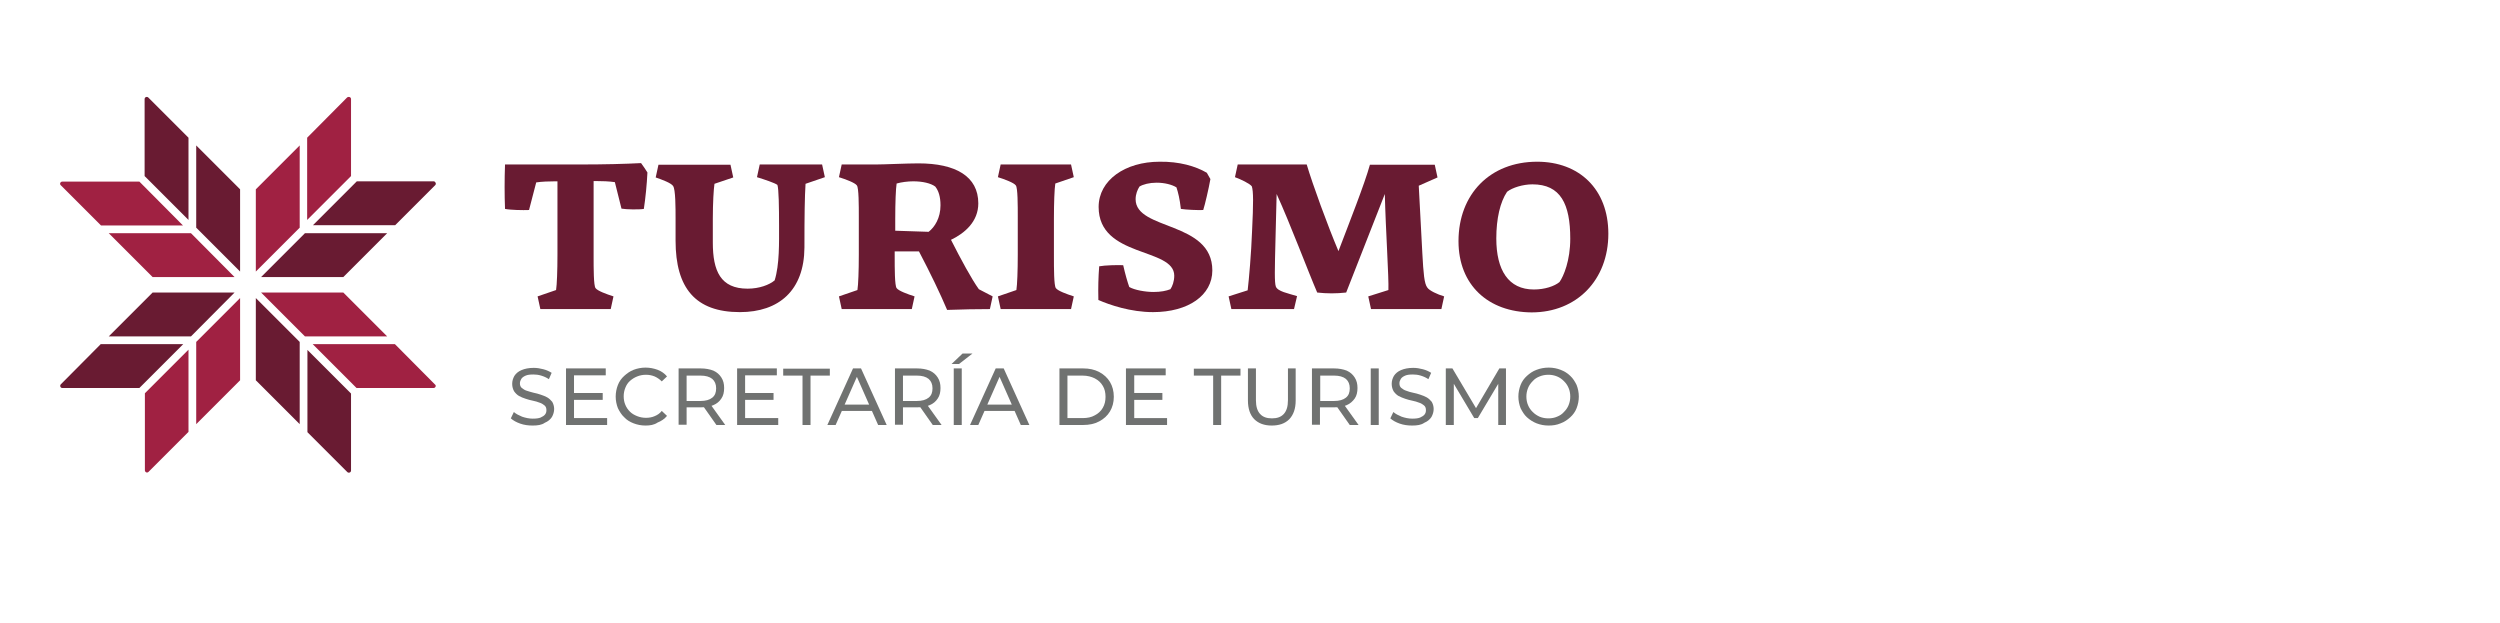 <?xml version="1.0" encoding="utf-8"?>
<!-- Generator: Adobe Illustrator 25.4.1, SVG Export Plug-In . SVG Version: 6.00 Build 0)  -->
<svg version="1.1" id="Capa_1" xmlns="http://www.w3.org/2000/svg" xmlns:xlink="http://www.w3.org/1999/xlink" x="0px" y="0px"
	 viewBox="0 0 905.9 225.9" style="enable-background:new 0 0 905.9 225.9;" xml:space="preserve">
<style type="text/css">
	.st0{fill:#691B32;}
	.st1{fill:#707271;}
	.st2{fill:#A02142;}
</style>
<g>
	<g>
		<path class="st0" d="M201.5,105.1c0.3-1.9,0.5-7,0.5-12.8V65.7h-0.7c-2.4,0-5,0.1-7,0.4l-2.6,10c-2.2,0.1-6.8,0-8.7-0.4
			c-0.2-5.1-0.2-10.7,0-16.1h27.1c9,0,16.4-0.2,22.2-0.5c0.7,1,1.8,2.5,2.3,3.4c-0.2,4.3-0.7,9.3-1.3,13.2c-1.8,0.3-6.4,0.2-8.1-0.1
			l-2.4-9.6c-2-0.3-4.6-0.4-7-0.4h-0.7V93c0,4.2,0,10.5,0.7,11.4c0.7,1,4,2.2,6.5,3l-1,4.6h-25.5l-1-4.6L201.5,105.1z"/>
		<path class="st0" d="M268.1,113.1c-16.1,0-23.3-8.7-23.3-25.9v-7.9c0-4,0-10.7-0.9-11.9c-0.7-1.1-4-2.3-6.3-3.1l1-4.6h26.1l1,4.6
			l-6.8,2.3c-0.3,1.9-0.6,7-0.6,12.7v8.6c0,10.3,2.8,16.7,12.6,16.7c4.3,0,7.9-1.4,9.8-3c1.8-5.7,1.6-13.8,1.6-19.9
			c0-6.4-0.1-13.4-0.6-14.7c-0.9-0.7-4.8-2-7.4-2.8l1-4.6h22.6l1,4.6l-7,2.4c-0.3,4.8-0.4,11.3-0.4,23.1
			C291.4,105.2,282.3,113.1,268.1,113.1z"/>
		<path class="st0" d="M310.7,105.1c0.3-1.9,0.5-7,0.5-12.8V78.6c0-4.2,0-10.5-0.7-11.4c-0.7-1-4-2.2-6.5-3l1-4.6h12.5
			c2.8,0,11.3-0.4,15.3-0.4c13.5,0,21.7,4.7,21.7,14.5c0,6.6-4.9,10.8-9.9,13.2c3.6,7.1,7.5,14.3,10.1,17.9l5,2.6l-1,4.6
			c-5.1,0-9.5,0.1-15.5,0.3c-2.5-5.9-6-13.2-10.2-21.2h-8.8V93c0,4.2,0,10.5,0.7,11.4c0.7,1,4,2.2,6.5,3l-1,4.6H305l-1-4.6
			L310.7,105.1z M324.3,83.6l12.2,0.4c2.2-1.7,4.3-5,4.3-9.6c0-3.1-0.7-5.3-1.9-6.8c-1.6-1.2-4.6-1.9-8-1.9c-1.9,0-4.3,0.3-6,0.8
			c-0.3,1.9-0.5,7-0.5,12.8V83.6z"/>
		<path class="st0" d="M368.3,105.1c0.3-1.9,0.5-7,0.5-12.8V78.6c0-4.2,0-10.5-0.7-11.4c-0.7-1-4-2.2-6.5-3l1-4.6h25.5l1,4.6
			l-6.7,2.3c-0.3,1.9-0.5,7-0.5,12.8V93c0,4.2,0,10.5,0.7,11.4c0.7,1,4,2.2,6.5,3l-1,4.6h-25.5l-1-4.6L368.3,105.1z"/>
		<path class="st0" d="M437.3,62.6l1.3,2.3c-0.6,3.4-2,9.4-2.6,11.2c-1.7,0.1-6.3-0.1-8.1-0.4c-0.4-3.6-1-6-1.6-7.8
			c-1.6-1-4.3-1.7-7.2-1.7c-2.6,0-4.9,0.6-6.2,1.4c-0.7,1.1-1.4,2.7-1.4,4.6c0,11.4,27.8,7.8,27.8,25.8c0,9-8.7,15.1-21.5,15.1
			c-8.1,0-15.7-2.6-19.8-4.4v-0.4c-0.1-4,0-7.9,0.3-11.8c2.1-0.4,6.8-0.5,8.7-0.4c0.8,3.5,1.5,5.9,2.2,7.9c1.9,1.1,5.8,1.8,8.8,1.8
			c2.6,0,4.6-0.4,6.1-1c0.7-1,1.4-2.8,1.4-4.9c0-10.3-27.4-6.4-27.4-24.9c0-9.7,9.6-16.4,22.1-16.4
			C427.3,58.5,433.2,60.2,437.3,62.6z"/>
		<path class="st0" d="M468.9,112h-22.7l-1-4.6l6.9-2.2c0.5-4.2,1.3-13.4,1.6-21.5c0.5-10.2,0.5-14.4-0.1-16.2
			c-0.8-1-3.9-2.5-6.1-3.3l1-4.6h25C475.7,67,481,81.5,485,91c4-10.5,9.5-24.4,11.4-31.3h23.5l1,4.6l-6.8,3l1.3,24.5
			c0.4,7.3,0.7,11,1.8,12.4c0.7,1.1,3.7,2.5,6.1,3.2l-1,4.6h-25.5l-1-4.6l7.3-2.3c0.2-4.3-1-22-1.3-34.8l-14,35.7
			c-3.5,0.4-7.1,0.4-10.5,0c-3.2-7.4-9.8-25-14.7-35.7l-0.4,15.9c-0.3,11.7-0.4,16.1,0.1,17.6c0.6,1.8,4.5,2.5,7.7,3.5L468.9,112z"
			/>
		<path class="st0" d="M528.5,87.4c0-17.1,11.5-28.8,28.5-28.8c15.2,0,25.8,9.9,25.8,26.1c0,16.7-11.4,28.5-27.8,28.5
			C539.3,113.1,528.5,103.3,528.5,87.4z M565.1,102.2c1.5-2.1,3.9-7.8,3.9-15.7c0-12.6-3.5-19.7-13.7-19.7c-3.5,0-7.3,1.2-9.2,2.7
			c-2.5,3.7-3.9,9.7-3.9,16.9c0,11.5,4.4,18.5,13.6,18.5C559.8,104.9,563.3,103.7,565.1,102.2z"/>
	</g>
	<g>
		<path class="st1" d="M193,154.2c-1.6,0-3.1-0.2-4.5-0.7c-1.4-0.5-2.5-1.1-3.4-1.9l1.1-2.3c0.8,0.7,1.8,1.2,3,1.7
			c1.2,0.4,2.5,0.7,3.8,0.7c1.2,0,2.2-0.1,2.9-0.4c0.7-0.3,1.3-0.7,1.6-1.1c0.4-0.5,0.5-1,0.5-1.6c0-0.7-0.2-1.3-0.7-1.7
			c-0.5-0.4-1.1-0.8-1.8-1c-0.7-0.3-1.5-0.5-2.4-0.7c-0.9-0.2-1.8-0.4-2.6-0.7c-0.9-0.3-1.7-0.6-2.4-1c-0.7-0.4-1.3-1-1.8-1.7
			c-0.4-0.7-0.7-1.6-0.7-2.7c0-1.1,0.3-2,0.8-2.9c0.6-0.9,1.4-1.6,2.6-2.1c1.2-0.5,2.6-0.8,4.4-0.8c1.2,0,2.4,0.2,3.5,0.5
			c1.2,0.3,2.2,0.8,3,1.3l-1,2.3c-0.9-0.6-1.8-1-2.8-1.3c-1-0.3-1.9-0.4-2.8-0.4c-1.2,0-2.1,0.1-2.8,0.4c-0.7,0.3-1.3,0.7-1.6,1.2
			c-0.3,0.5-0.5,1-0.5,1.6c0,0.7,0.2,1.3,0.7,1.7s1.1,0.8,1.8,1s1.5,0.5,2.4,0.7c0.9,0.2,1.8,0.4,2.6,0.7c0.9,0.3,1.7,0.6,2.4,1
			c0.7,0.4,1.3,1,1.8,1.6c0.4,0.7,0.7,1.6,0.7,2.6c0,1-0.3,2-0.8,2.9c-0.6,0.9-1.4,1.6-2.6,2.1C196.3,154,194.8,154.2,193,154.2z"/>
		<path class="st1" d="M208.1,151.5h11.9v2.5h-14.9v-20.5h14.4v2.5h-11.5V151.5z M207.9,142.4h10.5v2.5h-10.5V142.4z"/>
		<path class="st1" d="M233.9,154.2c-1.6,0-3-0.3-4.3-0.8c-1.3-0.5-2.5-1.2-3.4-2.2c-1-0.9-1.7-2.1-2.3-3.3
			c-0.5-1.3-0.8-2.7-0.8-4.2c0-1.5,0.3-2.9,0.8-4.2c0.5-1.3,1.3-2.4,2.3-3.3c1-0.9,2.1-1.7,3.4-2.2c1.3-0.5,2.8-0.8,4.3-0.8
			c1.6,0,3,0.3,4.4,0.8c1.3,0.5,2.5,1.3,3.4,2.4l-1.9,1.8c-0.8-0.8-1.7-1.4-2.6-1.8c-1-0.4-2-0.6-3.1-0.6c-1.2,0-2.2,0.2-3.2,0.6
			c-1,0.4-1.8,0.9-2.6,1.6s-1.3,1.5-1.7,2.5c-0.4,1-0.6,2-0.6,3.1c0,1.1,0.2,2.2,0.6,3.1c0.4,1,1,1.8,1.7,2.5s1.6,1.2,2.6,1.6
			c1,0.4,2.1,0.6,3.2,0.6c1.1,0,2.2-0.2,3.1-0.6c1-0.4,1.9-1,2.6-1.9l1.9,1.8c-0.9,1.1-2.1,1.9-3.4,2.4
			C237,154,235.5,154.2,233.9,154.2z"/>
		<path class="st1" d="M245.9,154v-20.5h8c1.8,0,3.3,0.3,4.6,0.8c1.3,0.6,2.2,1.4,2.9,2.5c0.7,1.1,1,2.3,1,3.8c0,1.5-0.3,2.8-1,3.8
			c-0.7,1.1-1.7,1.9-2.9,2.4c-1.3,0.6-2.8,0.8-4.6,0.8h-6.4l1.3-1.3v7.6H245.9z M248.8,146.7l-1.3-1.4h6.3c1.9,0,3.3-0.4,4.3-1.2
			c1-0.8,1.4-1.9,1.4-3.4s-0.5-2.6-1.4-3.4c-1-0.8-2.4-1.2-4.3-1.2h-6.3l1.3-1.5V146.7z M259.6,154l-5.2-7.4h3.1l5.3,7.4H259.6z"/>
		<path class="st1" d="M270.1,151.5H282v2.5h-14.9v-20.5h14.4v2.5h-11.5V151.5z M269.8,142.4h10.5v2.5h-10.5V142.4z"/>
		<path class="st1" d="M290.8,154v-17.9h-7v-2.5h16.9v2.5h-7V154H290.8z"/>
		<path class="st1" d="M299.8,154l9.3-20.5h2.9l9.3,20.5h-3.1l-8.3-18.8h1.2l-8.3,18.8H299.8z M303.8,148.9l0.8-2.3h11.5l0.8,2.3
			H303.8z"/>
		<path class="st1" d="M324.3,154v-20.5h8c1.8,0,3.3,0.3,4.6,0.8c1.3,0.6,2.2,1.4,2.9,2.5c0.7,1.1,1,2.3,1,3.8c0,1.5-0.3,2.8-1,3.8
			c-0.7,1.1-1.7,1.9-2.9,2.4c-1.3,0.6-2.8,0.8-4.6,0.8h-6.4l1.3-1.3v7.6H324.3z M327.2,146.7l-1.3-1.4h6.3c1.9,0,3.3-0.4,4.3-1.2
			c1-0.8,1.4-1.9,1.4-3.4s-0.5-2.6-1.4-3.4c-1-0.8-2.4-1.2-4.3-1.2h-6.3l1.3-1.5V146.7z M338,154l-5.2-7.4h3.1l5.3,7.4H338z"/>
		<path class="st1" d="M344.8,131.9l4-3.8h3.6l-4.9,3.8H344.8z M345.6,154v-20.5h2.9V154H345.6z"/>
		<path class="st1" d="M351.5,154l9.3-20.5h2.9L373,154h-3.1l-8.3-18.8h1.2l-8.3,18.8H351.5z M355.5,148.9l0.8-2.3h11.5l0.8,2.3
			H355.5z"/>
		<path class="st1" d="M383.9,154v-20.5h8.6c2.2,0,4.1,0.4,5.8,1.3c1.7,0.9,3,2.1,3.9,3.6c0.9,1.5,1.4,3.3,1.4,5.4
			c0,2-0.5,3.8-1.4,5.3c-0.9,1.5-2.2,2.7-3.9,3.6c-1.7,0.9-3.6,1.3-5.8,1.3H383.9z M386.8,151.5h5.5c1.7,0,3.2-0.3,4.4-1
			c1.2-0.6,2.2-1.5,2.9-2.7c0.7-1.2,1-2.5,1-4c0-1.5-0.3-2.9-1-4c-0.7-1.2-1.6-2-2.9-2.7c-1.2-0.6-2.7-1-4.4-1h-5.5V151.5z"/>
		<path class="st1" d="M411,151.5h11.9v2.5h-14.9v-20.5h14.4v2.5H411V151.5z M410.7,142.4h10.5v2.5h-10.5V142.4z"/>
		<path class="st1" d="M439.6,154v-17.9h-7v-2.5h16.9v2.5h-7V154H439.6z"/>
		<path class="st1" d="M460.8,154.2c-2.7,0-4.8-0.8-6.3-2.3c-1.5-1.5-2.3-3.8-2.3-6.8v-11.6h2.9V145c0,2.3,0.5,3.9,1.5,5
			c1,1.1,2.4,1.6,4.3,1.6c1.9,0,3.3-0.5,4.3-1.6c1-1.1,1.5-2.7,1.5-5v-11.5h2.8v11.6c0,3-0.8,5.2-2.3,6.8
			C465.6,153.5,463.5,154.2,460.8,154.2z"/>
		<path class="st1" d="M475.4,154v-20.5h8c1.8,0,3.3,0.3,4.6,0.8c1.3,0.6,2.2,1.4,2.9,2.5c0.7,1.1,1,2.3,1,3.8c0,1.5-0.3,2.8-1,3.8
			s-1.7,1.9-2.9,2.4c-1.3,0.6-2.8,0.8-4.6,0.8h-6.4l1.3-1.3v7.6H475.4z M478.4,146.7l-1.3-1.4h6.3c1.9,0,3.3-0.4,4.3-1.2
			c1-0.8,1.4-1.9,1.4-3.4s-0.5-2.6-1.4-3.4c-1-0.8-2.4-1.2-4.3-1.2h-6.3l1.3-1.5V146.7z M489.1,154l-5.2-7.4h3.1l5.3,7.4H489.1z"/>
		<path class="st1" d="M496.7,154v-20.5h2.9V154H496.7z"/>
		<path class="st1" d="M511.7,154.2c-1.6,0-3.1-0.2-4.5-0.7c-1.4-0.5-2.5-1.1-3.4-1.9l1.1-2.3c0.8,0.7,1.8,1.2,3,1.7
			c1.2,0.4,2.5,0.7,3.8,0.7c1.2,0,2.2-0.1,2.9-0.4c0.7-0.3,1.3-0.7,1.6-1.1c0.4-0.5,0.5-1,0.5-1.6c0-0.7-0.2-1.3-0.7-1.7
			c-0.5-0.4-1.1-0.8-1.8-1c-0.7-0.3-1.5-0.5-2.4-0.7c-0.9-0.2-1.8-0.4-2.6-0.7s-1.7-0.6-2.4-1c-0.7-0.4-1.3-1-1.8-1.7
			c-0.4-0.7-0.7-1.6-0.7-2.7c0-1.1,0.3-2,0.8-2.9c0.6-0.9,1.4-1.6,2.6-2.1c1.2-0.5,2.6-0.8,4.4-0.8c1.2,0,2.4,0.2,3.5,0.5
			c1.2,0.3,2.2,0.8,3,1.3l-1,2.3c-0.9-0.6-1.8-1-2.8-1.3c-1-0.3-1.9-0.4-2.8-0.4c-1.2,0-2.1,0.1-2.8,0.4c-0.7,0.3-1.3,0.7-1.6,1.2
			c-0.3,0.5-0.5,1-0.5,1.6c0,0.7,0.2,1.3,0.7,1.7s1.1,0.8,1.8,1c0.7,0.3,1.5,0.5,2.4,0.7c0.9,0.2,1.8,0.4,2.6,0.7
			c0.9,0.3,1.7,0.6,2.4,1s1.3,1,1.8,1.6c0.4,0.7,0.7,1.6,0.7,2.6c0,1-0.3,2-0.8,2.9c-0.6,0.9-1.4,1.6-2.6,2.1
			C515,154,513.5,154.2,511.7,154.2z"/>
		<path class="st1" d="M523.9,154v-20.5h2.4l9.2,15.5h-1.3l9.1-15.5h2.4l0,20.5h-2.8l0-16.1h0.7l-8.1,13.6h-1.3l-8.1-13.6h0.7V154
			H523.9z"/>
		<path class="st1" d="M561.1,154.2c-1.6,0-3-0.3-4.3-0.8c-1.3-0.5-2.5-1.3-3.5-2.2c-1-0.9-1.7-2.1-2.3-3.3
			c-0.5-1.3-0.8-2.7-0.8-4.2c0-1.5,0.3-2.9,0.8-4.2c0.5-1.3,1.3-2.4,2.3-3.3c1-0.9,2.1-1.7,3.5-2.2c1.3-0.5,2.8-0.8,4.4-0.8
			c1.6,0,3,0.3,4.3,0.8c1.3,0.5,2.5,1.2,3.5,2.2c1,0.9,1.7,2.1,2.3,3.3c0.5,1.3,0.8,2.7,0.8,4.2c0,1.5-0.3,2.9-0.8,4.2
			c-0.5,1.3-1.3,2.4-2.3,3.3c-1,0.9-2.1,1.7-3.5,2.2C564.1,154,562.7,154.2,561.1,154.2z M561.1,151.6c1.1,0,2.2-0.2,3.1-0.6
			c1-0.4,1.8-0.9,2.5-1.7c0.7-0.7,1.3-1.5,1.7-2.5c0.4-1,0.6-2,0.6-3.1c0-1.1-0.2-2.2-0.6-3.1c-0.4-1-1-1.8-1.7-2.5
			c-0.7-0.7-1.5-1.3-2.5-1.7c-1-0.4-2-0.6-3.1-0.6c-1.2,0-2.2,0.2-3.2,0.6c-1,0.4-1.8,0.9-2.5,1.7c-0.7,0.7-1.3,1.5-1.7,2.5
			c-0.4,1-0.6,2-0.6,3.1c0,1.1,0.2,2.2,0.6,3.1c0.4,1,1,1.8,1.7,2.5c0.7,0.7,1.6,1.3,2.5,1.7C558.9,151.4,559.9,151.6,561.1,151.6z"
			/>
	</g>
	<g>
		<g>
			<g>
				<path class="st2" d="M127.2,35.9v27.9l-15.9,15.9V49.9l14.5-14.6C126.4,34.9,127.2,35.2,127.2,35.9z"/>
			</g>
			<g>
				<polygon class="st2" points="108.6,52.7 108.6,82.5 92.7,98.4 92.7,68.6 				"/>
			</g>
		</g>
		<g>
			<g>
				<polygon class="st0" points="87,68.6 87,98.4 71.1,82.5 71.1,52.7 				"/>
			</g>
			<g>
				<path class="st0" d="M68.3,49.9v29.8L52.4,63.8V35.9c0-0.7,0.8-1,1.3-0.6L68.3,49.9z"/>
			</g>
		</g>
		<g>
			<g>
				<path class="st2" d="M68.3,126.7v29.8L53.8,171c-0.5,0.5-1.3,0.1-1.3-0.6v-27.9L68.3,126.7z"/>
			</g>
			<g>
				<polygon class="st2" points="87,108 87,137.8 71.1,153.7 71.1,123.9 				"/>
			</g>
		</g>
		<g>
			<g>
				<polygon class="st0" points="108.6,123.9 108.6,153.7 92.7,137.8 92.7,108 				"/>
			</g>
			<g>
				<path class="st0" d="M127.2,142.6v27.9c0,0.7-0.8,1-1.3,0.6l-14.5-14.5v-29.8L127.2,142.6z"/>
			</g>
		</g>
		<g>
			<g>
				<path class="st2" d="M157.1,140.6h-27.9l-15.9-15.9h29.8l14.5,14.6C158.2,139.7,157.8,140.6,157.1,140.6z"/>
			</g>
			<g>
				<polygon class="st2" points="140.3,121.9 110.5,121.9 94.6,106 124.4,106 				"/>
			</g>
		</g>
		<g>
			<g>
				<polygon class="st0" points="140.3,84.5 124.4,100.4 94.6,100.4 110.5,84.5 				"/>
			</g>
			<g>
				<path class="st0" d="M157.7,67.1l-14.5,14.5h-29.8l15.9-15.9h27.9C157.8,65.8,158.2,66.6,157.7,67.1z"/>
			</g>
		</g>
		<g>
			<g>
				<path class="st2" d="M66.3,81.7H36.6L22,67.1c-0.5-0.5-0.1-1.3,0.6-1.3h27.9L66.3,81.7z"/>
			</g>
			<g>
				<polygon class="st2" points="85,100.4 55.3,100.4 39.4,84.5 69.2,84.5 				"/>
			</g>
		</g>
		<g>
			<g>
				<polygon class="st0" points="85,106 69.2,121.9 39.4,121.9 55.3,106 				"/>
			</g>
			<g>
				<path class="st0" d="M66.4,124.7l-15.9,15.9H22.6c-0.7,0-1-0.8-0.6-1.3l14.5-14.6H66.4z"/>
			</g>
		</g>
	</g>
</g>
</svg>
